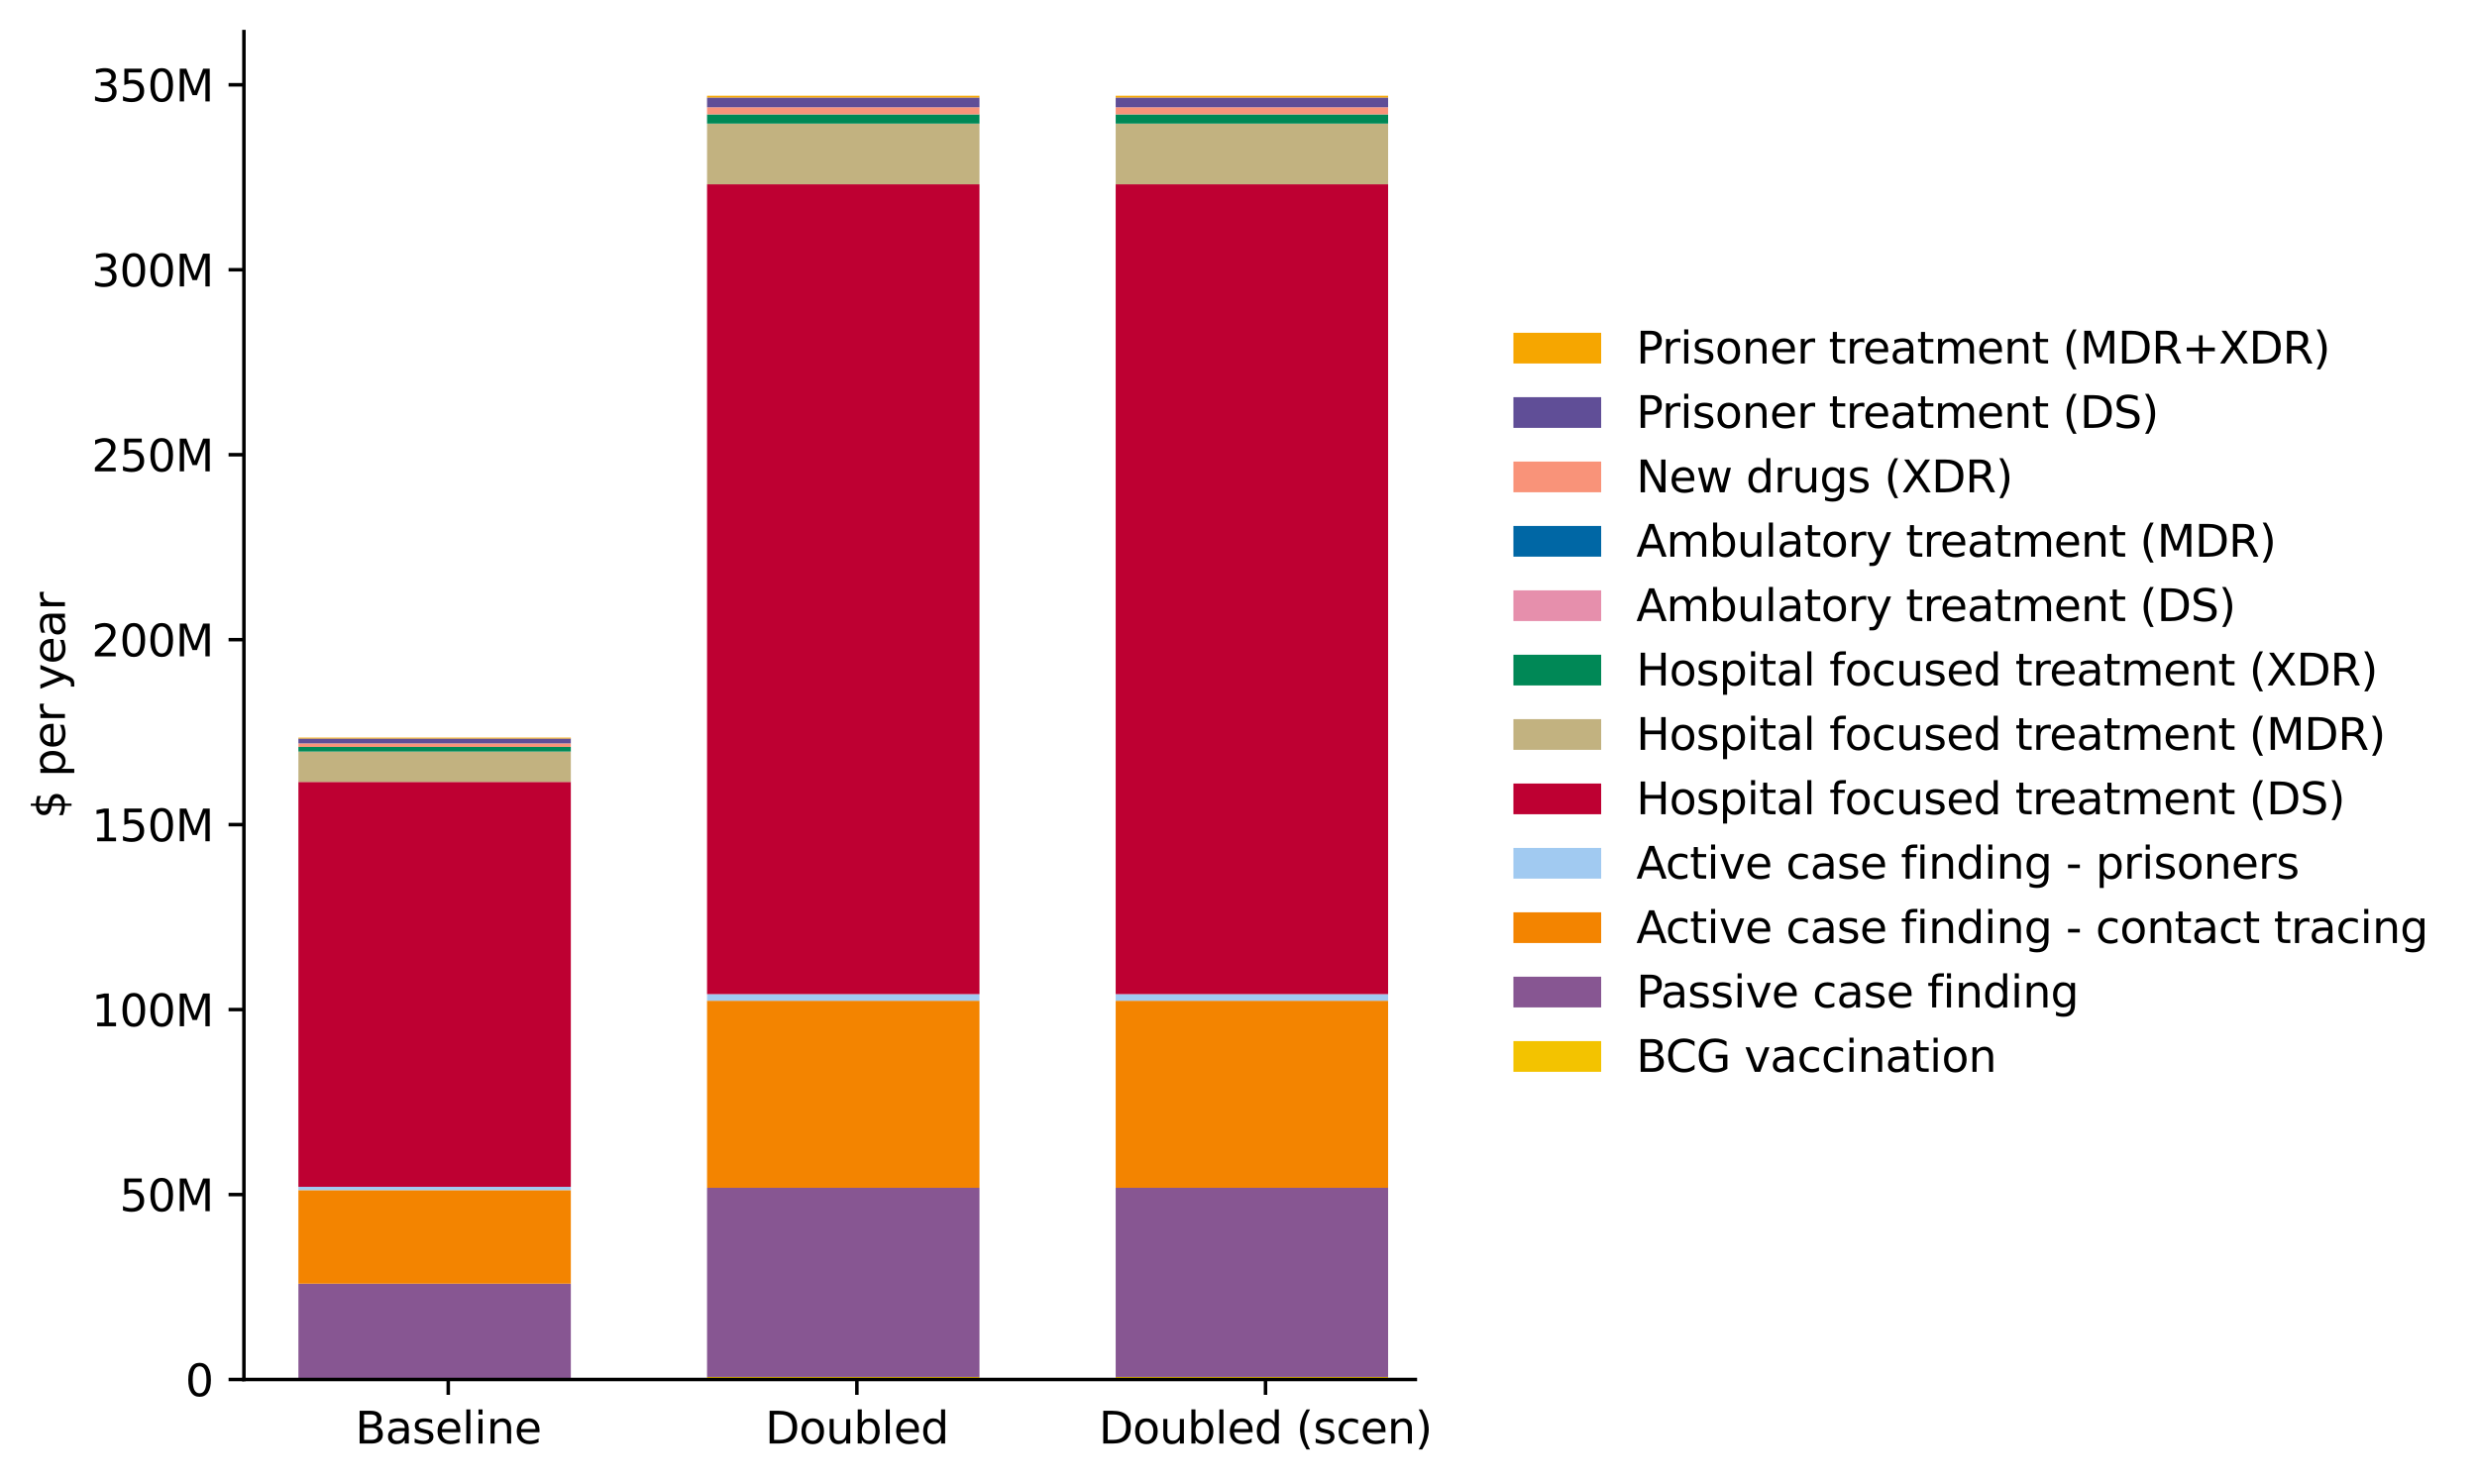 <?xml version="1.0" encoding="utf-8" standalone="no"?>
<!DOCTYPE svg PUBLIC "-//W3C//DTD SVG 1.1//EN"
  "http://www.w3.org/Graphics/SVG/1.1/DTD/svg11.dtd">
<svg xmlns:xlink="http://www.w3.org/1999/xlink" width="564.538pt" height="338.328pt" viewBox="0 0 564.538 338.328" xmlns="http://www.w3.org/2000/svg" version="1.1">
 <defs>
  <style type="text/css">*{stroke-linejoin: round; stroke-linecap: butt}</style>
 </defs>
 <g id="figure_1">
  <g id="patch_1">
   <path d="M -0 338.328 
L 564.538 338.328 
L 564.538 0 
L -0 0 
L -0 338.328 
z
" style="fill: none; opacity: 0"/>
  </g>
  <g id="axes_1">
   <g id="patch_2">
    <path d="M 55.594 314.45 
L 322.575 314.45 
L 322.575 7.2 
L 55.594 7.2 
L 55.594 314.45 
z
" style="fill: none; opacity: 0"/>
   </g>
   <g id="PatchCollection_1">
    <path d="M 68.011 314.45 
L 130.1 314.45 
L 130.1 314.159 
L 68.011 314.159 
z
" clip-path="url(#p3a798acad0)" style="fill: #f3c300"/>
    <path d="M 161.144 314.45 
L 223.233 314.45 
L 223.233 313.868 
L 161.144 313.868 
z
" clip-path="url(#p3a798acad0)" style="fill: #f3c300"/>
    <path d="M 254.277 314.45 
L 316.366 314.45 
L 316.366 313.868 
L 254.277 313.868 
z
" clip-path="url(#p3a798acad0)" style="fill: #f3c300"/>
   </g>
   <g id="PatchCollection_2">
    <path d="M 68.011 314.159 
L 130.1 314.159 
L 130.1 292.6 
L 68.011 292.6 
z
" clip-path="url(#p3a798acad0)" style="fill: #875692"/>
    <path d="M 161.144 313.868 
L 223.233 313.868 
L 223.233 270.75 
L 161.144 270.75 
z
" clip-path="url(#p3a798acad0)" style="fill: #875692"/>
    <path d="M 254.277 313.868 
L 316.366 313.868 
L 316.366 270.75 
L 254.277 270.75 
z
" clip-path="url(#p3a798acad0)" style="fill: #875692"/>
   </g>
   <g id="PatchCollection_3">
    <path d="M 68.011 292.6 
L 130.1 292.6 
L 130.1 271.282 
L 68.011 271.282 
z
" clip-path="url(#p3a798acad0)" style="fill: #f38400"/>
    <path d="M 161.144 270.75 
L 223.233 270.75 
L 223.233 228.114 
L 161.144 228.114 
z
" clip-path="url(#p3a798acad0)" style="fill: #f38400"/>
    <path d="M 254.277 270.75 
L 316.366 270.75 
L 316.366 228.114 
L 254.277 228.114 
z
" clip-path="url(#p3a798acad0)" style="fill: #f38400"/>
   </g>
   <g id="PatchCollection_4">
    <path d="M 68.011 271.282 
L 130.1 271.282 
L 130.1 270.529 
L 68.011 270.529 
z
" clip-path="url(#p3a798acad0)" style="fill: #a1caf1"/>
    <path d="M 161.144 228.114 
L 223.233 228.114 
L 223.233 226.608 
L 161.144 226.608 
z
" clip-path="url(#p3a798acad0)" style="fill: #a1caf1"/>
    <path d="M 254.277 228.114 
L 316.366 228.114 
L 316.366 226.608 
L 254.277 226.608 
z
" clip-path="url(#p3a798acad0)" style="fill: #a1caf1"/>
   </g>
   <g id="PatchCollection_5">
    <path d="M 68.011 270.529 
L 130.1 270.529 
L 130.1 178.231 
L 68.011 178.231 
z
" clip-path="url(#p3a798acad0)" style="fill: #be0032"/>
    <path d="M 161.144 226.608 
L 223.233 226.608 
L 223.233 42.012 
L 161.144 42.012 
z
" clip-path="url(#p3a798acad0)" style="fill: #be0032"/>
    <path d="M 254.277 226.608 
L 316.366 226.608 
L 316.366 42.012 
L 254.277 42.012 
z
" clip-path="url(#p3a798acad0)" style="fill: #be0032"/>
   </g>
   <g id="PatchCollection_6">
    <path d="M 68.011 178.231 
L 130.1 178.231 
L 130.1 171.312 
L 68.011 171.312 
z
" clip-path="url(#p3a798acad0)" style="fill: #c2b280"/>
    <path d="M 161.144 42.012 
L 223.233 42.012 
L 223.233 28.175 
L 161.144 28.175 
z
" clip-path="url(#p3a798acad0)" style="fill: #c2b280"/>
    <path d="M 254.277 42.012 
L 316.366 42.012 
L 316.366 28.175 
L 254.277 28.175 
z
" clip-path="url(#p3a798acad0)" style="fill: #c2b280"/>
   </g>
   <g id="PatchCollection_7">
    <path d="M 68.011 171.312 
L 130.1 171.312 
L 130.1 170.262 
L 68.011 170.262 
z
" clip-path="url(#p3a798acad0)" style="fill: #008856"/>
    <path d="M 161.144 28.175 
L 223.233 28.175 
L 223.233 26.073 
L 161.144 26.073 
z
" clip-path="url(#p3a798acad0)" style="fill: #008856"/>
    <path d="M 254.277 28.175 
L 316.366 28.175 
L 316.366 26.073 
L 254.277 26.073 
z
" clip-path="url(#p3a798acad0)" style="fill: #008856"/>
   </g>
   <g id="PatchCollection_8">
    <path d="M 68.011 170.262 
L 130.1 170.262 
L 130.1 170.262 
L 68.011 170.262 
z
" clip-path="url(#p3a798acad0)" style="fill: #e68fac"/>
    <path d="M 161.144 26.073 
L 223.233 26.073 
L 223.233 26.073 
L 161.144 26.073 
z
" clip-path="url(#p3a798acad0)" style="fill: #e68fac"/>
    <path d="M 254.277 26.073 
L 316.366 26.073 
L 316.366 26.073 
L 254.277 26.073 
z
" clip-path="url(#p3a798acad0)" style="fill: #e68fac"/>
   </g>
   <g id="PatchCollection_9">
    <path d="M 68.011 170.262 
L 130.1 170.262 
L 130.1 170.262 
L 68.011 170.262 
z
" clip-path="url(#p3a798acad0)" style="fill: #0067a5"/>
    <path d="M 161.144 26.073 
L 223.233 26.073 
L 223.233 26.073 
L 161.144 26.073 
z
" clip-path="url(#p3a798acad0)" style="fill: #0067a5"/>
    <path d="M 254.277 26.073 
L 316.366 26.073 
L 316.366 26.073 
L 254.277 26.073 
z
" clip-path="url(#p3a798acad0)" style="fill: #0067a5"/>
   </g>
   <g id="PatchCollection_10">
    <path d="M 68.011 170.262 
L 130.1 170.262 
L 130.1 169.451 
L 68.011 169.451 
z
" clip-path="url(#p3a798acad0)" style="fill: #f99379"/>
    <path d="M 161.144 26.073 
L 223.233 26.073 
L 223.233 24.452 
L 161.144 24.452 
z
" clip-path="url(#p3a798acad0)" style="fill: #f99379"/>
    <path d="M 254.277 26.073 
L 316.366 26.073 
L 316.366 24.452 
L 254.277 24.452 
z
" clip-path="url(#p3a798acad0)" style="fill: #f99379"/>
   </g>
   <g id="PatchCollection_11">
    <path d="M 68.011 169.451 
L 130.1 169.451 
L 130.1 168.343 
L 68.011 168.343 
z
" clip-path="url(#p3a798acad0)" style="fill: #604e97"/>
    <path d="M 161.144 24.452 
L 223.233 24.452 
L 223.233 22.236 
L 161.144 22.236 
z
" clip-path="url(#p3a798acad0)" style="fill: #604e97"/>
    <path d="M 254.277 24.452 
L 316.366 24.452 
L 316.366 22.236 
L 254.277 22.236 
z
" clip-path="url(#p3a798acad0)" style="fill: #604e97"/>
   </g>
   <g id="PatchCollection_12">
    <path d="M 68.011 168.343 
L 130.1 168.343 
L 130.1 168.14 
L 68.011 168.14 
z
" clip-path="url(#p3a798acad0)" style="fill: #f6a600"/>
    <path d="M 161.144 22.236 
L 223.233 22.236 
L 223.233 21.831 
L 161.144 21.831 
z
" clip-path="url(#p3a798acad0)" style="fill: #f6a600"/>
    <path d="M 254.277 22.236 
L 316.366 22.236 
L 316.366 21.831 
L 254.277 21.831 
z
" clip-path="url(#p3a798acad0)" style="fill: #f6a600"/>
   </g>
   <g id="matplotlib.axis_1">
    <g id="xtick_1">
     <g id="line2d_1">
      <defs>
       <path id="md75ecca7b4" d="M 0 0 
L 0 3.5 
" style="stroke: #000000; stroke-width: 0.8"/>
      </defs>
      <g>
       <use xlink:href="#md75ecca7b4" x="102.16" y="314.45" style="stroke: #000000; stroke-width: 0.8"/>
      </g>
     </g>
     <g id="text_1">
      <!-- Baseline -->
      <g transform="translate(80.961 329.048) scale(0.1 -0.1)">
       <defs>
        <path id="DejaVuSans-42" d="M 1259 2228 
L 1259 519 
L 2272 519 
Q 2781 519 3026 730 
Q 3272 941 3272 1375 
Q 3272 1813 3026 2020 
Q 2781 2228 2272 2228 
L 1259 2228 
z
M 1259 4147 
L 1259 2741 
L 2194 2741 
Q 2656 2741 2882 2914 
Q 3109 3088 3109 3444 
Q 3109 3797 2882 3972 
Q 2656 4147 2194 4147 
L 1259 4147 
z
M 628 4666 
L 2241 4666 
Q 2963 4666 3353 4366 
Q 3744 4066 3744 3513 
Q 3744 3084 3544 2831 
Q 3344 2578 2956 2516 
Q 3422 2416 3680 2098 
Q 3938 1781 3938 1306 
Q 3938 681 3513 340 
Q 3088 0 2303 0 
L 628 0 
L 628 4666 
z
" transform="scale(0.016)"/>
        <path id="DejaVuSans-61" d="M 2194 1759 
Q 1497 1759 1228 1600 
Q 959 1441 959 1056 
Q 959 750 1161 570 
Q 1363 391 1709 391 
Q 2188 391 2477 730 
Q 2766 1069 2766 1631 
L 2766 1759 
L 2194 1759 
z
M 3341 1997 
L 3341 0 
L 2766 0 
L 2766 531 
Q 2569 213 2275 61 
Q 1981 -91 1556 -91 
Q 1019 -91 701 211 
Q 384 513 384 1019 
Q 384 1609 779 1909 
Q 1175 2209 1959 2209 
L 2766 2209 
L 2766 2266 
Q 2766 2663 2505 2880 
Q 2244 3097 1772 3097 
Q 1472 3097 1187 3025 
Q 903 2953 641 2809 
L 641 3341 
Q 956 3463 1253 3523 
Q 1550 3584 1831 3584 
Q 2591 3584 2966 3190 
Q 3341 2797 3341 1997 
z
" transform="scale(0.016)"/>
        <path id="DejaVuSans-73" d="M 2834 3397 
L 2834 2853 
Q 2591 2978 2328 3040 
Q 2066 3103 1784 3103 
Q 1356 3103 1142 2972 
Q 928 2841 928 2578 
Q 928 2378 1081 2264 
Q 1234 2150 1697 2047 
L 1894 2003 
Q 2506 1872 2764 1633 
Q 3022 1394 3022 966 
Q 3022 478 2636 193 
Q 2250 -91 1575 -91 
Q 1294 -91 989 -36 
Q 684 19 347 128 
L 347 722 
Q 666 556 975 473 
Q 1284 391 1588 391 
Q 1994 391 2212 530 
Q 2431 669 2431 922 
Q 2431 1156 2273 1281 
Q 2116 1406 1581 1522 
L 1381 1569 
Q 847 1681 609 1914 
Q 372 2147 372 2553 
Q 372 3047 722 3315 
Q 1072 3584 1716 3584 
Q 2034 3584 2315 3537 
Q 2597 3491 2834 3397 
z
" transform="scale(0.016)"/>
        <path id="DejaVuSans-65" d="M 3597 1894 
L 3597 1613 
L 953 1613 
Q 991 1019 1311 708 
Q 1631 397 2203 397 
Q 2534 397 2845 478 
Q 3156 559 3463 722 
L 3463 178 
Q 3153 47 2828 -22 
Q 2503 -91 2169 -91 
Q 1331 -91 842 396 
Q 353 884 353 1716 
Q 353 2575 817 3079 
Q 1281 3584 2069 3584 
Q 2775 3584 3186 3129 
Q 3597 2675 3597 1894 
z
M 3022 2063 
Q 3016 2534 2758 2815 
Q 2500 3097 2075 3097 
Q 1594 3097 1305 2825 
Q 1016 2553 972 2059 
L 3022 2063 
z
" transform="scale(0.016)"/>
        <path id="DejaVuSans-6c" d="M 603 4863 
L 1178 4863 
L 1178 0 
L 603 0 
L 603 4863 
z
" transform="scale(0.016)"/>
        <path id="DejaVuSans-69" d="M 603 3500 
L 1178 3500 
L 1178 0 
L 603 0 
L 603 3500 
z
M 603 4863 
L 1178 4863 
L 1178 4134 
L 603 4134 
L 603 4863 
z
" transform="scale(0.016)"/>
        <path id="DejaVuSans-6e" d="M 3513 2113 
L 3513 0 
L 2938 0 
L 2938 2094 
Q 2938 2591 2744 2837 
Q 2550 3084 2163 3084 
Q 1697 3084 1428 2787 
Q 1159 2491 1159 1978 
L 1159 0 
L 581 0 
L 581 3500 
L 1159 3500 
L 1159 2956 
Q 1366 3272 1645 3428 
Q 1925 3584 2291 3584 
Q 2894 3584 3203 3211 
Q 3513 2838 3513 2113 
z
" transform="scale(0.016)"/>
       </defs>
       <use xlink:href="#DejaVuSans-42"/>
       <use xlink:href="#DejaVuSans-61" transform="translate(68.604 0)"/>
       <use xlink:href="#DejaVuSans-73" transform="translate(129.883 0)"/>
       <use xlink:href="#DejaVuSans-65" transform="translate(181.982 0)"/>
       <use xlink:href="#DejaVuSans-6c" transform="translate(243.506 0)"/>
       <use xlink:href="#DejaVuSans-69" transform="translate(271.289 0)"/>
       <use xlink:href="#DejaVuSans-6e" transform="translate(299.072 0)"/>
       <use xlink:href="#DejaVuSans-65" transform="translate(362.451 0)"/>
      </g>
     </g>
    </g>
    <g id="xtick_2">
     <g id="line2d_2">
      <g>
       <use xlink:href="#md75ecca7b4" x="195.293" y="314.45" style="stroke: #000000; stroke-width: 0.8"/>
      </g>
     </g>
     <g id="text_2">
      <!-- Doubled -->
      <g transform="translate(174.401 329.048) scale(0.1 -0.1)">
       <defs>
        <path id="DejaVuSans-44" d="M 1259 4147 
L 1259 519 
L 2022 519 
Q 2988 519 3436 956 
Q 3884 1394 3884 2338 
Q 3884 3275 3436 3711 
Q 2988 4147 2022 4147 
L 1259 4147 
z
M 628 4666 
L 1925 4666 
Q 3281 4666 3915 4102 
Q 4550 3538 4550 2338 
Q 4550 1131 3912 565 
Q 3275 0 1925 0 
L 628 0 
L 628 4666 
z
" transform="scale(0.016)"/>
        <path id="DejaVuSans-6f" d="M 1959 3097 
Q 1497 3097 1228 2736 
Q 959 2375 959 1747 
Q 959 1119 1226 758 
Q 1494 397 1959 397 
Q 2419 397 2687 759 
Q 2956 1122 2956 1747 
Q 2956 2369 2687 2733 
Q 2419 3097 1959 3097 
z
M 1959 3584 
Q 2709 3584 3137 3096 
Q 3566 2609 3566 1747 
Q 3566 888 3137 398 
Q 2709 -91 1959 -91 
Q 1206 -91 779 398 
Q 353 888 353 1747 
Q 353 2609 779 3096 
Q 1206 3584 1959 3584 
z
" transform="scale(0.016)"/>
        <path id="DejaVuSans-75" d="M 544 1381 
L 544 3500 
L 1119 3500 
L 1119 1403 
Q 1119 906 1312 657 
Q 1506 409 1894 409 
Q 2359 409 2629 706 
Q 2900 1003 2900 1516 
L 2900 3500 
L 3475 3500 
L 3475 0 
L 2900 0 
L 2900 538 
Q 2691 219 2414 64 
Q 2138 -91 1772 -91 
Q 1169 -91 856 284 
Q 544 659 544 1381 
z
M 1991 3584 
L 1991 3584 
z
" transform="scale(0.016)"/>
        <path id="DejaVuSans-62" d="M 3116 1747 
Q 3116 2381 2855 2742 
Q 2594 3103 2138 3103 
Q 1681 3103 1420 2742 
Q 1159 2381 1159 1747 
Q 1159 1113 1420 752 
Q 1681 391 2138 391 
Q 2594 391 2855 752 
Q 3116 1113 3116 1747 
z
M 1159 2969 
Q 1341 3281 1617 3432 
Q 1894 3584 2278 3584 
Q 2916 3584 3314 3078 
Q 3713 2572 3713 1747 
Q 3713 922 3314 415 
Q 2916 -91 2278 -91 
Q 1894 -91 1617 61 
Q 1341 213 1159 525 
L 1159 0 
L 581 0 
L 581 4863 
L 1159 4863 
L 1159 2969 
z
" transform="scale(0.016)"/>
        <path id="DejaVuSans-64" d="M 2906 2969 
L 2906 4863 
L 3481 4863 
L 3481 0 
L 2906 0 
L 2906 525 
Q 2725 213 2448 61 
Q 2172 -91 1784 -91 
Q 1150 -91 751 415 
Q 353 922 353 1747 
Q 353 2572 751 3078 
Q 1150 3584 1784 3584 
Q 2172 3584 2448 3432 
Q 2725 3281 2906 2969 
z
M 947 1747 
Q 947 1113 1208 752 
Q 1469 391 1925 391 
Q 2381 391 2643 752 
Q 2906 1113 2906 1747 
Q 2906 2381 2643 2742 
Q 2381 3103 1925 3103 
Q 1469 3103 1208 2742 
Q 947 2381 947 1747 
z
" transform="scale(0.016)"/>
       </defs>
       <use xlink:href="#DejaVuSans-44"/>
       <use xlink:href="#DejaVuSans-6f" transform="translate(77.002 0)"/>
       <use xlink:href="#DejaVuSans-75" transform="translate(138.184 0)"/>
       <use xlink:href="#DejaVuSans-62" transform="translate(201.562 0)"/>
       <use xlink:href="#DejaVuSans-6c" transform="translate(265.039 0)"/>
       <use xlink:href="#DejaVuSans-65" transform="translate(292.822 0)"/>
       <use xlink:href="#DejaVuSans-64" transform="translate(354.346 0)"/>
      </g>
     </g>
    </g>
    <g id="xtick_3">
     <g id="line2d_3">
      <g>
       <use xlink:href="#md75ecca7b4" x="288.426" y="314.45" style="stroke: #000000; stroke-width: 0.8"/>
      </g>
     </g>
     <g id="text_3">
      <!-- Doubled (scen) -->
      <g transform="translate(250.444 329.048) scale(0.1 -0.1)">
       <defs>
        <path id="DejaVuSans-20" transform="scale(0.016)"/>
        <path id="DejaVuSans-28" d="M 1984 4856 
Q 1566 4138 1362 3434 
Q 1159 2731 1159 2009 
Q 1159 1288 1364 580 
Q 1569 -128 1984 -844 
L 1484 -844 
Q 1016 -109 783 600 
Q 550 1309 550 2009 
Q 550 2706 781 3412 
Q 1013 4119 1484 4856 
L 1984 4856 
z
" transform="scale(0.016)"/>
        <path id="DejaVuSans-63" d="M 3122 3366 
L 3122 2828 
Q 2878 2963 2633 3030 
Q 2388 3097 2138 3097 
Q 1578 3097 1268 2742 
Q 959 2388 959 1747 
Q 959 1106 1268 751 
Q 1578 397 2138 397 
Q 2388 397 2633 464 
Q 2878 531 3122 666 
L 3122 134 
Q 2881 22 2623 -34 
Q 2366 -91 2075 -91 
Q 1284 -91 818 406 
Q 353 903 353 1747 
Q 353 2603 823 3093 
Q 1294 3584 2113 3584 
Q 2378 3584 2631 3529 
Q 2884 3475 3122 3366 
z
" transform="scale(0.016)"/>
        <path id="DejaVuSans-29" d="M 513 4856 
L 1013 4856 
Q 1481 4119 1714 3412 
Q 1947 2706 1947 2009 
Q 1947 1309 1714 600 
Q 1481 -109 1013 -844 
L 513 -844 
Q 928 -128 1133 580 
Q 1338 1288 1338 2009 
Q 1338 2731 1133 3434 
Q 928 4138 513 4856 
z
" transform="scale(0.016)"/>
       </defs>
       <use xlink:href="#DejaVuSans-44"/>
       <use xlink:href="#DejaVuSans-6f" transform="translate(77.002 0)"/>
       <use xlink:href="#DejaVuSans-75" transform="translate(138.184 0)"/>
       <use xlink:href="#DejaVuSans-62" transform="translate(201.562 0)"/>
       <use xlink:href="#DejaVuSans-6c" transform="translate(265.039 0)"/>
       <use xlink:href="#DejaVuSans-65" transform="translate(292.822 0)"/>
       <use xlink:href="#DejaVuSans-64" transform="translate(354.346 0)"/>
       <use xlink:href="#DejaVuSans-20" transform="translate(417.822 0)"/>
       <use xlink:href="#DejaVuSans-28" transform="translate(449.609 0)"/>
       <use xlink:href="#DejaVuSans-73" transform="translate(488.623 0)"/>
       <use xlink:href="#DejaVuSans-63" transform="translate(540.723 0)"/>
       <use xlink:href="#DejaVuSans-65" transform="translate(595.703 0)"/>
       <use xlink:href="#DejaVuSans-6e" transform="translate(657.227 0)"/>
       <use xlink:href="#DejaVuSans-29" transform="translate(720.605 0)"/>
      </g>
     </g>
    </g>
   </g>
   <g id="matplotlib.axis_2">
    <g id="ytick_1">
     <g id="line2d_4">
      <defs>
       <path id="mbcfaea9025" d="M 0 0 
L -3.5 0 
" style="stroke: #000000; stroke-width: 0.8"/>
      </defs>
      <g>
       <use xlink:href="#mbcfaea9025" x="55.594" y="314.45" style="stroke: #000000; stroke-width: 0.8"/>
      </g>
     </g>
     <g id="text_4">
      <!-- 0 -->
      <g transform="translate(42.231 318.249) scale(0.1 -0.1)">
       <defs>
        <path id="DejaVuSans-30" d="M 2034 4250 
Q 1547 4250 1301 3770 
Q 1056 3291 1056 2328 
Q 1056 1369 1301 889 
Q 1547 409 2034 409 
Q 2525 409 2770 889 
Q 3016 1369 3016 2328 
Q 3016 3291 2770 3770 
Q 2525 4250 2034 4250 
z
M 2034 4750 
Q 2819 4750 3233 4129 
Q 3647 3509 3647 2328 
Q 3647 1150 3233 529 
Q 2819 -91 2034 -91 
Q 1250 -91 836 529 
Q 422 1150 422 2328 
Q 422 3509 836 4129 
Q 1250 4750 2034 4750 
z
" transform="scale(0.016)"/>
       </defs>
       <use xlink:href="#DejaVuSans-30"/>
      </g>
     </g>
    </g>
    <g id="ytick_2">
     <g id="line2d_5">
      <g>
       <use xlink:href="#mbcfaea9025" x="55.594" y="272.29" style="stroke: #000000; stroke-width: 0.8"/>
      </g>
     </g>
     <g id="text_5">
      <!-- 50M -->
      <g transform="translate(27.241 276.089) scale(0.1 -0.1)">
       <defs>
        <path id="DejaVuSans-35" d="M 691 4666 
L 3169 4666 
L 3169 4134 
L 1269 4134 
L 1269 2991 
Q 1406 3038 1543 3061 
Q 1681 3084 1819 3084 
Q 2600 3084 3056 2656 
Q 3513 2228 3513 1497 
Q 3513 744 3044 326 
Q 2575 -91 1722 -91 
Q 1428 -91 1123 -41 
Q 819 9 494 109 
L 494 744 
Q 775 591 1075 516 
Q 1375 441 1709 441 
Q 2250 441 2565 725 
Q 2881 1009 2881 1497 
Q 2881 1984 2565 2268 
Q 2250 2553 1709 2553 
Q 1456 2553 1204 2497 
Q 953 2441 691 2322 
L 691 4666 
z
" transform="scale(0.016)"/>
        <path id="DejaVuSans-4d" d="M 628 4666 
L 1569 4666 
L 2759 1491 
L 3956 4666 
L 4897 4666 
L 4897 0 
L 4281 0 
L 4281 4097 
L 3078 897 
L 2444 897 
L 1241 4097 
L 1241 0 
L 628 0 
L 628 4666 
z
" transform="scale(0.016)"/>
       </defs>
       <use xlink:href="#DejaVuSans-35"/>
       <use xlink:href="#DejaVuSans-30" transform="translate(63.623 0)"/>
       <use xlink:href="#DejaVuSans-4d" transform="translate(127.246 0)"/>
      </g>
     </g>
    </g>
    <g id="ytick_3">
     <g id="line2d_6">
      <g>
       <use xlink:href="#mbcfaea9025" x="55.594" y="230.13" style="stroke: #000000; stroke-width: 0.8"/>
      </g>
     </g>
     <g id="text_6">
      <!-- 100M -->
      <g transform="translate(20.878 233.929) scale(0.1 -0.1)">
       <defs>
        <path id="DejaVuSans-31" d="M 794 531 
L 1825 531 
L 1825 4091 
L 703 3866 
L 703 4441 
L 1819 4666 
L 2450 4666 
L 2450 531 
L 3481 531 
L 3481 0 
L 794 0 
L 794 531 
z
" transform="scale(0.016)"/>
       </defs>
       <use xlink:href="#DejaVuSans-31"/>
       <use xlink:href="#DejaVuSans-30" transform="translate(63.623 0)"/>
       <use xlink:href="#DejaVuSans-30" transform="translate(127.246 0)"/>
       <use xlink:href="#DejaVuSans-4d" transform="translate(190.869 0)"/>
      </g>
     </g>
    </g>
    <g id="ytick_4">
     <g id="line2d_7">
      <g>
       <use xlink:href="#mbcfaea9025" x="55.594" y="187.969" style="stroke: #000000; stroke-width: 0.8"/>
      </g>
     </g>
     <g id="text_7">
      <!-- 150M -->
      <g transform="translate(20.878 191.769) scale(0.1 -0.1)">
       <use xlink:href="#DejaVuSans-31"/>
       <use xlink:href="#DejaVuSans-35" transform="translate(63.623 0)"/>
       <use xlink:href="#DejaVuSans-30" transform="translate(127.246 0)"/>
       <use xlink:href="#DejaVuSans-4d" transform="translate(190.869 0)"/>
      </g>
     </g>
    </g>
    <g id="ytick_5">
     <g id="line2d_8">
      <g>
       <use xlink:href="#mbcfaea9025" x="55.594" y="145.809" style="stroke: #000000; stroke-width: 0.8"/>
      </g>
     </g>
     <g id="text_8">
      <!-- 200M -->
      <g transform="translate(20.878 149.609) scale(0.1 -0.1)">
       <defs>
        <path id="DejaVuSans-32" d="M 1228 531 
L 3431 531 
L 3431 0 
L 469 0 
L 469 531 
Q 828 903 1448 1529 
Q 2069 2156 2228 2338 
Q 2531 2678 2651 2914 
Q 2772 3150 2772 3378 
Q 2772 3750 2511 3984 
Q 2250 4219 1831 4219 
Q 1534 4219 1204 4116 
Q 875 4013 500 3803 
L 500 4441 
Q 881 4594 1212 4672 
Q 1544 4750 1819 4750 
Q 2544 4750 2975 4387 
Q 3406 4025 3406 3419 
Q 3406 3131 3298 2873 
Q 3191 2616 2906 2266 
Q 2828 2175 2409 1742 
Q 1991 1309 1228 531 
z
" transform="scale(0.016)"/>
       </defs>
       <use xlink:href="#DejaVuSans-32"/>
       <use xlink:href="#DejaVuSans-30" transform="translate(63.623 0)"/>
       <use xlink:href="#DejaVuSans-30" transform="translate(127.246 0)"/>
       <use xlink:href="#DejaVuSans-4d" transform="translate(190.869 0)"/>
      </g>
     </g>
    </g>
    <g id="ytick_6">
     <g id="line2d_9">
      <g>
       <use xlink:href="#mbcfaea9025" x="55.594" y="103.649" style="stroke: #000000; stroke-width: 0.8"/>
      </g>
     </g>
     <g id="text_9">
      <!-- 250M -->
      <g transform="translate(20.878 107.448) scale(0.1 -0.1)">
       <use xlink:href="#DejaVuSans-32"/>
       <use xlink:href="#DejaVuSans-35" transform="translate(63.623 0)"/>
       <use xlink:href="#DejaVuSans-30" transform="translate(127.246 0)"/>
       <use xlink:href="#DejaVuSans-4d" transform="translate(190.869 0)"/>
      </g>
     </g>
    </g>
    <g id="ytick_7">
     <g id="line2d_10">
      <g>
       <use xlink:href="#mbcfaea9025" x="55.594" y="61.489" style="stroke: #000000; stroke-width: 0.8"/>
      </g>
     </g>
     <g id="text_10">
      <!-- 300M -->
      <g transform="translate(20.878 65.288) scale(0.1 -0.1)">
       <defs>
        <path id="DejaVuSans-33" d="M 2597 2516 
Q 3050 2419 3304 2112 
Q 3559 1806 3559 1356 
Q 3559 666 3084 287 
Q 2609 -91 1734 -91 
Q 1441 -91 1130 -33 
Q 819 25 488 141 
L 488 750 
Q 750 597 1062 519 
Q 1375 441 1716 441 
Q 2309 441 2620 675 
Q 2931 909 2931 1356 
Q 2931 1769 2642 2001 
Q 2353 2234 1838 2234 
L 1294 2234 
L 1294 2753 
L 1863 2753 
Q 2328 2753 2575 2939 
Q 2822 3125 2822 3475 
Q 2822 3834 2567 4026 
Q 2313 4219 1838 4219 
Q 1578 4219 1281 4162 
Q 984 4106 628 3988 
L 628 4550 
Q 988 4650 1302 4700 
Q 1616 4750 1894 4750 
Q 2613 4750 3031 4423 
Q 3450 4097 3450 3541 
Q 3450 3153 3228 2886 
Q 3006 2619 2597 2516 
z
" transform="scale(0.016)"/>
       </defs>
       <use xlink:href="#DejaVuSans-33"/>
       <use xlink:href="#DejaVuSans-30" transform="translate(63.623 0)"/>
       <use xlink:href="#DejaVuSans-30" transform="translate(127.246 0)"/>
       <use xlink:href="#DejaVuSans-4d" transform="translate(190.869 0)"/>
      </g>
     </g>
    </g>
    <g id="ytick_8">
     <g id="line2d_11">
      <g>
       <use xlink:href="#mbcfaea9025" x="55.594" y="19.329" style="stroke: #000000; stroke-width: 0.8"/>
      </g>
     </g>
     <g id="text_11">
      <!-- 350M -->
      <g transform="translate(20.878 23.128) scale(0.1 -0.1)">
       <use xlink:href="#DejaVuSans-33"/>
       <use xlink:href="#DejaVuSans-35" transform="translate(63.623 0)"/>
       <use xlink:href="#DejaVuSans-30" transform="translate(127.246 0)"/>
       <use xlink:href="#DejaVuSans-4d" transform="translate(190.869 0)"/>
      </g>
     </g>
    </g>
    <g id="text_12">
     <!-- $ per year -->
     <g transform="translate(14.798 186.646) rotate(-90) scale(0.1 -0.1)">
      <defs>
       <path id="DejaVuSans-24" d="M 2163 -941 
L 1850 -941 
L 1847 0 
Q 1519 6 1191 76 
Q 863 147 531 288 
L 531 850 
Q 850 650 1176 548 
Q 1503 447 1850 444 
L 1850 1869 
Q 1159 1981 845 2250 
Q 531 2519 531 2988 
Q 531 3497 872 3790 
Q 1213 4084 1850 4128 
L 1850 4863 
L 2163 4863 
L 2163 4138 
Q 2453 4125 2725 4076 
Q 2997 4028 3256 3944 
L 3256 3397 
Q 2997 3528 2723 3600 
Q 2450 3672 2163 3684 
L 2163 2350 
Q 2872 2241 3206 1959 
Q 3541 1678 3541 1191 
Q 3541 663 3186 358 
Q 2831 53 2163 6 
L 2163 -941 
z
M 1850 2406 
L 1850 3688 
Q 1488 3647 1297 3481 
Q 1106 3316 1106 3041 
Q 1106 2772 1282 2622 
Q 1459 2472 1850 2406 
z
M 2163 1806 
L 2163 453 
Q 2559 506 2761 678 
Q 2963 850 2963 1131 
Q 2963 1406 2770 1568 
Q 2578 1731 2163 1806 
z
" transform="scale(0.016)"/>
       <path id="DejaVuSans-70" d="M 1159 525 
L 1159 -1331 
L 581 -1331 
L 581 3500 
L 1159 3500 
L 1159 2969 
Q 1341 3281 1617 3432 
Q 1894 3584 2278 3584 
Q 2916 3584 3314 3078 
Q 3713 2572 3713 1747 
Q 3713 922 3314 415 
Q 2916 -91 2278 -91 
Q 1894 -91 1617 61 
Q 1341 213 1159 525 
z
M 3116 1747 
Q 3116 2381 2855 2742 
Q 2594 3103 2138 3103 
Q 1681 3103 1420 2742 
Q 1159 2381 1159 1747 
Q 1159 1113 1420 752 
Q 1681 391 2138 391 
Q 2594 391 2855 752 
Q 3116 1113 3116 1747 
z
" transform="scale(0.016)"/>
       <path id="DejaVuSans-72" d="M 2631 2963 
Q 2534 3019 2420 3045 
Q 2306 3072 2169 3072 
Q 1681 3072 1420 2755 
Q 1159 2438 1159 1844 
L 1159 0 
L 581 0 
L 581 3500 
L 1159 3500 
L 1159 2956 
Q 1341 3275 1631 3429 
Q 1922 3584 2338 3584 
Q 2397 3584 2469 3576 
Q 2541 3569 2628 3553 
L 2631 2963 
z
" transform="scale(0.016)"/>
       <path id="DejaVuSans-79" d="M 2059 -325 
Q 1816 -950 1584 -1140 
Q 1353 -1331 966 -1331 
L 506 -1331 
L 506 -850 
L 844 -850 
Q 1081 -850 1212 -737 
Q 1344 -625 1503 -206 
L 1606 56 
L 191 3500 
L 800 3500 
L 1894 763 
L 2988 3500 
L 3597 3500 
L 2059 -325 
z
" transform="scale(0.016)"/>
      </defs>
      <use xlink:href="#DejaVuSans-24"/>
      <use xlink:href="#DejaVuSans-20" transform="translate(63.623 0)"/>
      <use xlink:href="#DejaVuSans-70" transform="translate(95.41 0)"/>
      <use xlink:href="#DejaVuSans-65" transform="translate(158.887 0)"/>
      <use xlink:href="#DejaVuSans-72" transform="translate(220.41 0)"/>
      <use xlink:href="#DejaVuSans-20" transform="translate(261.523 0)"/>
      <use xlink:href="#DejaVuSans-79" transform="translate(293.311 0)"/>
      <use xlink:href="#DejaVuSans-65" transform="translate(352.49 0)"/>
      <use xlink:href="#DejaVuSans-61" transform="translate(414.014 0)"/>
      <use xlink:href="#DejaVuSans-72" transform="translate(475.293 0)"/>
     </g>
    </g>
   </g>
   <g id="patch_3">
    <path d="M 55.594 314.45 
L 55.594 7.2 
" style="fill: none; stroke: #000000; stroke-width: 0.8; stroke-linejoin: miter; stroke-linecap: square"/>
   </g>
   <g id="patch_4">
    <path d="M 322.575 314.45 
L 322.575 7.2 
" style="fill: none"/>
   </g>
   <g id="patch_5">
    <path d="M 55.594 314.45 
L 322.575 314.45 
" style="fill: none; stroke: #000000; stroke-width: 0.8; stroke-linejoin: miter; stroke-linecap: square"/>
   </g>
   <g id="patch_6">
    <path d="M 55.594 7.2 
L 322.575 7.2 
" style="fill: none"/>
   </g>
   <g id="legend_1">
    <g id="patch_7">
     <path d="M 342.924 250.394 
L 555.338 250.394 
Q 557.338 250.394 557.338 248.394 
L 557.338 73.256 
Q 557.338 71.256 555.338 71.256 
L 342.924 71.256 
Q 340.924 71.256 340.924 73.256 
L 340.924 248.394 
Q 340.924 250.394 342.924 250.394 
L 342.924 250.394 
z
" style="fill: none; opacity: 0"/>
    </g>
    <g id="patch_8">
     <path d="M 344.924 82.855 
L 364.924 82.855 
L 364.924 75.855 
L 344.924 75.855 
z
" style="fill: #f6a600"/>
    </g>
    <g id="text_13">
     <!-- Prisoner treatment (MDR+XDR) -->
     <g transform="translate(372.924 82.855) scale(0.1 -0.1)">
      <defs>
       <path id="DejaVuSans-50" d="M 1259 4147 
L 1259 2394 
L 2053 2394 
Q 2494 2394 2734 2622 
Q 2975 2850 2975 3272 
Q 2975 3691 2734 3919 
Q 2494 4147 2053 4147 
L 1259 4147 
z
M 628 4666 
L 2053 4666 
Q 2838 4666 3239 4311 
Q 3641 3956 3641 3272 
Q 3641 2581 3239 2228 
Q 2838 1875 2053 1875 
L 1259 1875 
L 1259 0 
L 628 0 
L 628 4666 
z
" transform="scale(0.016)"/>
       <path id="DejaVuSans-74" d="M 1172 4494 
L 1172 3500 
L 2356 3500 
L 2356 3053 
L 1172 3053 
L 1172 1153 
Q 1172 725 1289 603 
Q 1406 481 1766 481 
L 2356 481 
L 2356 0 
L 1766 0 
Q 1100 0 847 248 
Q 594 497 594 1153 
L 594 3053 
L 172 3053 
L 172 3500 
L 594 3500 
L 594 4494 
L 1172 4494 
z
" transform="scale(0.016)"/>
       <path id="DejaVuSans-6d" d="M 3328 2828 
Q 3544 3216 3844 3400 
Q 4144 3584 4550 3584 
Q 5097 3584 5394 3201 
Q 5691 2819 5691 2113 
L 5691 0 
L 5113 0 
L 5113 2094 
Q 5113 2597 4934 2840 
Q 4756 3084 4391 3084 
Q 3944 3084 3684 2787 
Q 3425 2491 3425 1978 
L 3425 0 
L 2847 0 
L 2847 2094 
Q 2847 2600 2669 2842 
Q 2491 3084 2119 3084 
Q 1678 3084 1418 2786 
Q 1159 2488 1159 1978 
L 1159 0 
L 581 0 
L 581 3500 
L 1159 3500 
L 1159 2956 
Q 1356 3278 1631 3431 
Q 1906 3584 2284 3584 
Q 2666 3584 2933 3390 
Q 3200 3197 3328 2828 
z
" transform="scale(0.016)"/>
       <path id="DejaVuSans-52" d="M 2841 2188 
Q 3044 2119 3236 1894 
Q 3428 1669 3622 1275 
L 4263 0 
L 3584 0 
L 2988 1197 
Q 2756 1666 2539 1819 
Q 2322 1972 1947 1972 
L 1259 1972 
L 1259 0 
L 628 0 
L 628 4666 
L 2053 4666 
Q 2853 4666 3247 4331 
Q 3641 3997 3641 3322 
Q 3641 2881 3436 2590 
Q 3231 2300 2841 2188 
z
M 1259 4147 
L 1259 2491 
L 2053 2491 
Q 2509 2491 2742 2702 
Q 2975 2913 2975 3322 
Q 2975 3731 2742 3939 
Q 2509 4147 2053 4147 
L 1259 4147 
z
" transform="scale(0.016)"/>
       <path id="DejaVuSans-2b" d="M 2944 4013 
L 2944 2272 
L 4684 2272 
L 4684 1741 
L 2944 1741 
L 2944 0 
L 2419 0 
L 2419 1741 
L 678 1741 
L 678 2272 
L 2419 2272 
L 2419 4013 
L 2944 4013 
z
" transform="scale(0.016)"/>
       <path id="DejaVuSans-58" d="M 403 4666 
L 1081 4666 
L 2241 2931 
L 3406 4666 
L 4084 4666 
L 2584 2425 
L 4184 0 
L 3506 0 
L 2194 1984 
L 872 0 
L 191 0 
L 1856 2491 
L 403 4666 
z
" transform="scale(0.016)"/>
      </defs>
      <use xlink:href="#DejaVuSans-50"/>
      <use xlink:href="#DejaVuSans-72" transform="translate(58.553 0)"/>
      <use xlink:href="#DejaVuSans-69" transform="translate(99.666 0)"/>
      <use xlink:href="#DejaVuSans-73" transform="translate(127.449 0)"/>
      <use xlink:href="#DejaVuSans-6f" transform="translate(179.549 0)"/>
      <use xlink:href="#DejaVuSans-6e" transform="translate(240.73 0)"/>
      <use xlink:href="#DejaVuSans-65" transform="translate(304.109 0)"/>
      <use xlink:href="#DejaVuSans-72" transform="translate(365.633 0)"/>
      <use xlink:href="#DejaVuSans-20" transform="translate(406.746 0)"/>
      <use xlink:href="#DejaVuSans-74" transform="translate(438.533 0)"/>
      <use xlink:href="#DejaVuSans-72" transform="translate(477.742 0)"/>
      <use xlink:href="#DejaVuSans-65" transform="translate(516.605 0)"/>
      <use xlink:href="#DejaVuSans-61" transform="translate(578.129 0)"/>
      <use xlink:href="#DejaVuSans-74" transform="translate(639.408 0)"/>
      <use xlink:href="#DejaVuSans-6d" transform="translate(678.617 0)"/>
      <use xlink:href="#DejaVuSans-65" transform="translate(776.029 0)"/>
      <use xlink:href="#DejaVuSans-6e" transform="translate(837.553 0)"/>
      <use xlink:href="#DejaVuSans-74" transform="translate(900.932 0)"/>
      <use xlink:href="#DejaVuSans-20" transform="translate(940.141 0)"/>
      <use xlink:href="#DejaVuSans-28" transform="translate(971.928 0)"/>
      <use xlink:href="#DejaVuSans-4d" transform="translate(1010.941 0)"/>
      <use xlink:href="#DejaVuSans-44" transform="translate(1097.221 0)"/>
      <use xlink:href="#DejaVuSans-52" transform="translate(1174.223 0)"/>
      <use xlink:href="#DejaVuSans-2b" transform="translate(1243.705 0)"/>
      <use xlink:href="#DejaVuSans-58" transform="translate(1327.494 0)"/>
      <use xlink:href="#DejaVuSans-44" transform="translate(1396 0)"/>
      <use xlink:href="#DejaVuSans-52" transform="translate(1473.002 0)"/>
      <use xlink:href="#DejaVuSans-29" transform="translate(1542.484 0)"/>
     </g>
    </g>
    <g id="patch_9">
     <path d="M 344.924 97.533 
L 364.924 97.533 
L 364.924 90.533 
L 344.924 90.533 
z
" style="fill: #604e97"/>
    </g>
    <g id="text_14">
     <!-- Prisoner treatment (DS) -->
     <g transform="translate(372.924 97.533) scale(0.1 -0.1)">
      <defs>
       <path id="DejaVuSans-53" d="M 3425 4513 
L 3425 3897 
Q 3066 4069 2747 4153 
Q 2428 4238 2131 4238 
Q 1616 4238 1336 4038 
Q 1056 3838 1056 3469 
Q 1056 3159 1242 3001 
Q 1428 2844 1947 2747 
L 2328 2669 
Q 3034 2534 3370 2195 
Q 3706 1856 3706 1288 
Q 3706 609 3251 259 
Q 2797 -91 1919 -91 
Q 1588 -91 1214 -16 
Q 841 59 441 206 
L 441 856 
Q 825 641 1194 531 
Q 1563 422 1919 422 
Q 2459 422 2753 634 
Q 3047 847 3047 1241 
Q 3047 1584 2836 1778 
Q 2625 1972 2144 2069 
L 1759 2144 
Q 1053 2284 737 2584 
Q 422 2884 422 3419 
Q 422 4038 858 4394 
Q 1294 4750 2059 4750 
Q 2388 4750 2728 4690 
Q 3069 4631 3425 4513 
z
" transform="scale(0.016)"/>
      </defs>
      <use xlink:href="#DejaVuSans-50"/>
      <use xlink:href="#DejaVuSans-72" transform="translate(58.553 0)"/>
      <use xlink:href="#DejaVuSans-69" transform="translate(99.666 0)"/>
      <use xlink:href="#DejaVuSans-73" transform="translate(127.449 0)"/>
      <use xlink:href="#DejaVuSans-6f" transform="translate(179.549 0)"/>
      <use xlink:href="#DejaVuSans-6e" transform="translate(240.73 0)"/>
      <use xlink:href="#DejaVuSans-65" transform="translate(304.109 0)"/>
      <use xlink:href="#DejaVuSans-72" transform="translate(365.633 0)"/>
      <use xlink:href="#DejaVuSans-20" transform="translate(406.746 0)"/>
      <use xlink:href="#DejaVuSans-74" transform="translate(438.533 0)"/>
      <use xlink:href="#DejaVuSans-72" transform="translate(477.742 0)"/>
      <use xlink:href="#DejaVuSans-65" transform="translate(516.605 0)"/>
      <use xlink:href="#DejaVuSans-61" transform="translate(578.129 0)"/>
      <use xlink:href="#DejaVuSans-74" transform="translate(639.408 0)"/>
      <use xlink:href="#DejaVuSans-6d" transform="translate(678.617 0)"/>
      <use xlink:href="#DejaVuSans-65" transform="translate(776.029 0)"/>
      <use xlink:href="#DejaVuSans-6e" transform="translate(837.553 0)"/>
      <use xlink:href="#DejaVuSans-74" transform="translate(900.932 0)"/>
      <use xlink:href="#DejaVuSans-20" transform="translate(940.141 0)"/>
      <use xlink:href="#DejaVuSans-28" transform="translate(971.928 0)"/>
      <use xlink:href="#DejaVuSans-44" transform="translate(1010.941 0)"/>
      <use xlink:href="#DejaVuSans-53" transform="translate(1087.943 0)"/>
      <use xlink:href="#DejaVuSans-29" transform="translate(1151.42 0)"/>
     </g>
    </g>
    <g id="patch_10">
     <path d="M 344.924 112.211 
L 364.924 112.211 
L 364.924 105.211 
L 344.924 105.211 
z
" style="fill: #f99379"/>
    </g>
    <g id="text_15">
     <!-- New drugs (XDR) -->
     <g transform="translate(372.924 112.211) scale(0.1 -0.1)">
      <defs>
       <path id="DejaVuSans-4e" d="M 628 4666 
L 1478 4666 
L 3547 763 
L 3547 4666 
L 4159 4666 
L 4159 0 
L 3309 0 
L 1241 3903 
L 1241 0 
L 628 0 
L 628 4666 
z
" transform="scale(0.016)"/>
       <path id="DejaVuSans-77" d="M 269 3500 
L 844 3500 
L 1563 769 
L 2278 3500 
L 2956 3500 
L 3675 769 
L 4391 3500 
L 4966 3500 
L 4050 0 
L 3372 0 
L 2619 2869 
L 1863 0 
L 1184 0 
L 269 3500 
z
" transform="scale(0.016)"/>
       <path id="DejaVuSans-67" d="M 2906 1791 
Q 2906 2416 2648 2759 
Q 2391 3103 1925 3103 
Q 1463 3103 1205 2759 
Q 947 2416 947 1791 
Q 947 1169 1205 825 
Q 1463 481 1925 481 
Q 2391 481 2648 825 
Q 2906 1169 2906 1791 
z
M 3481 434 
Q 3481 -459 3084 -895 
Q 2688 -1331 1869 -1331 
Q 1566 -1331 1297 -1286 
Q 1028 -1241 775 -1147 
L 775 -588 
Q 1028 -725 1275 -790 
Q 1522 -856 1778 -856 
Q 2344 -856 2625 -561 
Q 2906 -266 2906 331 
L 2906 616 
Q 2728 306 2450 153 
Q 2172 0 1784 0 
Q 1141 0 747 490 
Q 353 981 353 1791 
Q 353 2603 747 3093 
Q 1141 3584 1784 3584 
Q 2172 3584 2450 3431 
Q 2728 3278 2906 2969 
L 2906 3500 
L 3481 3500 
L 3481 434 
z
" transform="scale(0.016)"/>
      </defs>
      <use xlink:href="#DejaVuSans-4e"/>
      <use xlink:href="#DejaVuSans-65" transform="translate(74.805 0)"/>
      <use xlink:href="#DejaVuSans-77" transform="translate(136.328 0)"/>
      <use xlink:href="#DejaVuSans-20" transform="translate(218.115 0)"/>
      <use xlink:href="#DejaVuSans-64" transform="translate(249.902 0)"/>
      <use xlink:href="#DejaVuSans-72" transform="translate(313.379 0)"/>
      <use xlink:href="#DejaVuSans-75" transform="translate(354.492 0)"/>
      <use xlink:href="#DejaVuSans-67" transform="translate(417.871 0)"/>
      <use xlink:href="#DejaVuSans-73" transform="translate(481.348 0)"/>
      <use xlink:href="#DejaVuSans-20" transform="translate(533.447 0)"/>
      <use xlink:href="#DejaVuSans-28" transform="translate(565.234 0)"/>
      <use xlink:href="#DejaVuSans-58" transform="translate(604.248 0)"/>
      <use xlink:href="#DejaVuSans-44" transform="translate(672.754 0)"/>
      <use xlink:href="#DejaVuSans-52" transform="translate(749.756 0)"/>
      <use xlink:href="#DejaVuSans-29" transform="translate(819.238 0)"/>
     </g>
    </g>
    <g id="patch_11">
     <path d="M 344.924 126.889 
L 364.924 126.889 
L 364.924 119.889 
L 344.924 119.889 
z
" style="fill: #0067a5"/>
    </g>
    <g id="text_16">
     <!-- Ambulatory treatment (MDR) -->
     <g transform="translate(372.924 126.889) scale(0.1 -0.1)">
      <defs>
       <path id="DejaVuSans-41" d="M 2188 4044 
L 1331 1722 
L 3047 1722 
L 2188 4044 
z
M 1831 4666 
L 2547 4666 
L 4325 0 
L 3669 0 
L 3244 1197 
L 1141 1197 
L 716 0 
L 50 0 
L 1831 4666 
z
" transform="scale(0.016)"/>
      </defs>
      <use xlink:href="#DejaVuSans-41"/>
      <use xlink:href="#DejaVuSans-6d" transform="translate(68.408 0)"/>
      <use xlink:href="#DejaVuSans-62" transform="translate(165.82 0)"/>
      <use xlink:href="#DejaVuSans-75" transform="translate(229.297 0)"/>
      <use xlink:href="#DejaVuSans-6c" transform="translate(292.676 0)"/>
      <use xlink:href="#DejaVuSans-61" transform="translate(320.459 0)"/>
      <use xlink:href="#DejaVuSans-74" transform="translate(381.738 0)"/>
      <use xlink:href="#DejaVuSans-6f" transform="translate(420.947 0)"/>
      <use xlink:href="#DejaVuSans-72" transform="translate(482.129 0)"/>
      <use xlink:href="#DejaVuSans-79" transform="translate(523.242 0)"/>
      <use xlink:href="#DejaVuSans-20" transform="translate(582.422 0)"/>
      <use xlink:href="#DejaVuSans-74" transform="translate(614.209 0)"/>
      <use xlink:href="#DejaVuSans-72" transform="translate(653.418 0)"/>
      <use xlink:href="#DejaVuSans-65" transform="translate(692.281 0)"/>
      <use xlink:href="#DejaVuSans-61" transform="translate(753.805 0)"/>
      <use xlink:href="#DejaVuSans-74" transform="translate(815.084 0)"/>
      <use xlink:href="#DejaVuSans-6d" transform="translate(854.293 0)"/>
      <use xlink:href="#DejaVuSans-65" transform="translate(951.705 0)"/>
      <use xlink:href="#DejaVuSans-6e" transform="translate(1013.229 0)"/>
      <use xlink:href="#DejaVuSans-74" transform="translate(1076.607 0)"/>
      <use xlink:href="#DejaVuSans-20" transform="translate(1115.816 0)"/>
      <use xlink:href="#DejaVuSans-28" transform="translate(1147.604 0)"/>
      <use xlink:href="#DejaVuSans-4d" transform="translate(1186.617 0)"/>
      <use xlink:href="#DejaVuSans-44" transform="translate(1272.896 0)"/>
      <use xlink:href="#DejaVuSans-52" transform="translate(1349.898 0)"/>
      <use xlink:href="#DejaVuSans-29" transform="translate(1419.381 0)"/>
     </g>
    </g>
    <g id="patch_12">
     <path d="M 344.924 141.567 
L 364.924 141.567 
L 364.924 134.567 
L 344.924 134.567 
z
" style="fill: #e68fac"/>
    </g>
    <g id="text_17">
     <!-- Ambulatory treatment (DS) -->
     <g transform="translate(372.924 141.567) scale(0.1 -0.1)">
      <use xlink:href="#DejaVuSans-41"/>
      <use xlink:href="#DejaVuSans-6d" transform="translate(68.408 0)"/>
      <use xlink:href="#DejaVuSans-62" transform="translate(165.82 0)"/>
      <use xlink:href="#DejaVuSans-75" transform="translate(229.297 0)"/>
      <use xlink:href="#DejaVuSans-6c" transform="translate(292.676 0)"/>
      <use xlink:href="#DejaVuSans-61" transform="translate(320.459 0)"/>
      <use xlink:href="#DejaVuSans-74" transform="translate(381.738 0)"/>
      <use xlink:href="#DejaVuSans-6f" transform="translate(420.947 0)"/>
      <use xlink:href="#DejaVuSans-72" transform="translate(482.129 0)"/>
      <use xlink:href="#DejaVuSans-79" transform="translate(523.242 0)"/>
      <use xlink:href="#DejaVuSans-20" transform="translate(582.422 0)"/>
      <use xlink:href="#DejaVuSans-74" transform="translate(614.209 0)"/>
      <use xlink:href="#DejaVuSans-72" transform="translate(653.418 0)"/>
      <use xlink:href="#DejaVuSans-65" transform="translate(692.281 0)"/>
      <use xlink:href="#DejaVuSans-61" transform="translate(753.805 0)"/>
      <use xlink:href="#DejaVuSans-74" transform="translate(815.084 0)"/>
      <use xlink:href="#DejaVuSans-6d" transform="translate(854.293 0)"/>
      <use xlink:href="#DejaVuSans-65" transform="translate(951.705 0)"/>
      <use xlink:href="#DejaVuSans-6e" transform="translate(1013.229 0)"/>
      <use xlink:href="#DejaVuSans-74" transform="translate(1076.607 0)"/>
      <use xlink:href="#DejaVuSans-20" transform="translate(1115.816 0)"/>
      <use xlink:href="#DejaVuSans-28" transform="translate(1147.604 0)"/>
      <use xlink:href="#DejaVuSans-44" transform="translate(1186.617 0)"/>
      <use xlink:href="#DejaVuSans-53" transform="translate(1263.619 0)"/>
      <use xlink:href="#DejaVuSans-29" transform="translate(1327.096 0)"/>
     </g>
    </g>
    <g id="patch_13">
     <path d="M 344.924 156.245 
L 364.924 156.245 
L 364.924 149.245 
L 344.924 149.245 
z
" style="fill: #008856"/>
    </g>
    <g id="text_18">
     <!-- Hospital focused treatment (XDR) -->
     <g transform="translate(372.924 156.245) scale(0.1 -0.1)">
      <defs>
       <path id="DejaVuSans-48" d="M 628 4666 
L 1259 4666 
L 1259 2753 
L 3553 2753 
L 3553 4666 
L 4184 4666 
L 4184 0 
L 3553 0 
L 3553 2222 
L 1259 2222 
L 1259 0 
L 628 0 
L 628 4666 
z
" transform="scale(0.016)"/>
       <path id="DejaVuSans-66" d="M 2375 4863 
L 2375 4384 
L 1825 4384 
Q 1516 4384 1395 4259 
Q 1275 4134 1275 3809 
L 1275 3500 
L 2222 3500 
L 2222 3053 
L 1275 3053 
L 1275 0 
L 697 0 
L 697 3053 
L 147 3053 
L 147 3500 
L 697 3500 
L 697 3744 
Q 697 4328 969 4595 
Q 1241 4863 1831 4863 
L 2375 4863 
z
" transform="scale(0.016)"/>
      </defs>
      <use xlink:href="#DejaVuSans-48"/>
      <use xlink:href="#DejaVuSans-6f" transform="translate(75.195 0)"/>
      <use xlink:href="#DejaVuSans-73" transform="translate(136.377 0)"/>
      <use xlink:href="#DejaVuSans-70" transform="translate(188.477 0)"/>
      <use xlink:href="#DejaVuSans-69" transform="translate(251.953 0)"/>
      <use xlink:href="#DejaVuSans-74" transform="translate(279.736 0)"/>
      <use xlink:href="#DejaVuSans-61" transform="translate(318.945 0)"/>
      <use xlink:href="#DejaVuSans-6c" transform="translate(380.225 0)"/>
      <use xlink:href="#DejaVuSans-20" transform="translate(408.008 0)"/>
      <use xlink:href="#DejaVuSans-66" transform="translate(439.795 0)"/>
      <use xlink:href="#DejaVuSans-6f" transform="translate(475 0)"/>
      <use xlink:href="#DejaVuSans-63" transform="translate(536.182 0)"/>
      <use xlink:href="#DejaVuSans-75" transform="translate(591.162 0)"/>
      <use xlink:href="#DejaVuSans-73" transform="translate(654.541 0)"/>
      <use xlink:href="#DejaVuSans-65" transform="translate(706.641 0)"/>
      <use xlink:href="#DejaVuSans-64" transform="translate(768.164 0)"/>
      <use xlink:href="#DejaVuSans-20" transform="translate(831.641 0)"/>
      <use xlink:href="#DejaVuSans-74" transform="translate(863.428 0)"/>
      <use xlink:href="#DejaVuSans-72" transform="translate(902.637 0)"/>
      <use xlink:href="#DejaVuSans-65" transform="translate(941.5 0)"/>
      <use xlink:href="#DejaVuSans-61" transform="translate(1003.023 0)"/>
      <use xlink:href="#DejaVuSans-74" transform="translate(1064.303 0)"/>
      <use xlink:href="#DejaVuSans-6d" transform="translate(1103.512 0)"/>
      <use xlink:href="#DejaVuSans-65" transform="translate(1200.924 0)"/>
      <use xlink:href="#DejaVuSans-6e" transform="translate(1262.447 0)"/>
      <use xlink:href="#DejaVuSans-74" transform="translate(1325.826 0)"/>
      <use xlink:href="#DejaVuSans-20" transform="translate(1365.035 0)"/>
      <use xlink:href="#DejaVuSans-28" transform="translate(1396.822 0)"/>
      <use xlink:href="#DejaVuSans-58" transform="translate(1435.836 0)"/>
      <use xlink:href="#DejaVuSans-44" transform="translate(1504.342 0)"/>
      <use xlink:href="#DejaVuSans-52" transform="translate(1581.344 0)"/>
      <use xlink:href="#DejaVuSans-29" transform="translate(1650.826 0)"/>
     </g>
    </g>
    <g id="patch_14">
     <path d="M 344.924 170.923 
L 364.924 170.923 
L 364.924 163.923 
L 344.924 163.923 
z
" style="fill: #c2b280"/>
    </g>
    <g id="text_19">
     <!-- Hospital focused treatment (MDR) -->
     <g transform="translate(372.924 170.923) scale(0.1 -0.1)">
      <use xlink:href="#DejaVuSans-48"/>
      <use xlink:href="#DejaVuSans-6f" transform="translate(75.195 0)"/>
      <use xlink:href="#DejaVuSans-73" transform="translate(136.377 0)"/>
      <use xlink:href="#DejaVuSans-70" transform="translate(188.477 0)"/>
      <use xlink:href="#DejaVuSans-69" transform="translate(251.953 0)"/>
      <use xlink:href="#DejaVuSans-74" transform="translate(279.736 0)"/>
      <use xlink:href="#DejaVuSans-61" transform="translate(318.945 0)"/>
      <use xlink:href="#DejaVuSans-6c" transform="translate(380.225 0)"/>
      <use xlink:href="#DejaVuSans-20" transform="translate(408.008 0)"/>
      <use xlink:href="#DejaVuSans-66" transform="translate(439.795 0)"/>
      <use xlink:href="#DejaVuSans-6f" transform="translate(475 0)"/>
      <use xlink:href="#DejaVuSans-63" transform="translate(536.182 0)"/>
      <use xlink:href="#DejaVuSans-75" transform="translate(591.162 0)"/>
      <use xlink:href="#DejaVuSans-73" transform="translate(654.541 0)"/>
      <use xlink:href="#DejaVuSans-65" transform="translate(706.641 0)"/>
      <use xlink:href="#DejaVuSans-64" transform="translate(768.164 0)"/>
      <use xlink:href="#DejaVuSans-20" transform="translate(831.641 0)"/>
      <use xlink:href="#DejaVuSans-74" transform="translate(863.428 0)"/>
      <use xlink:href="#DejaVuSans-72" transform="translate(902.637 0)"/>
      <use xlink:href="#DejaVuSans-65" transform="translate(941.5 0)"/>
      <use xlink:href="#DejaVuSans-61" transform="translate(1003.023 0)"/>
      <use xlink:href="#DejaVuSans-74" transform="translate(1064.303 0)"/>
      <use xlink:href="#DejaVuSans-6d" transform="translate(1103.512 0)"/>
      <use xlink:href="#DejaVuSans-65" transform="translate(1200.924 0)"/>
      <use xlink:href="#DejaVuSans-6e" transform="translate(1262.447 0)"/>
      <use xlink:href="#DejaVuSans-74" transform="translate(1325.826 0)"/>
      <use xlink:href="#DejaVuSans-20" transform="translate(1365.035 0)"/>
      <use xlink:href="#DejaVuSans-28" transform="translate(1396.822 0)"/>
      <use xlink:href="#DejaVuSans-4d" transform="translate(1435.836 0)"/>
      <use xlink:href="#DejaVuSans-44" transform="translate(1522.115 0)"/>
      <use xlink:href="#DejaVuSans-52" transform="translate(1599.117 0)"/>
      <use xlink:href="#DejaVuSans-29" transform="translate(1668.6 0)"/>
     </g>
    </g>
    <g id="patch_15">
     <path d="M 344.924 185.602 
L 364.924 185.602 
L 364.924 178.602 
L 344.924 178.602 
z
" style="fill: #be0032"/>
    </g>
    <g id="text_20">
     <!-- Hospital focused treatment (DS) -->
     <g transform="translate(372.924 185.602) scale(0.1 -0.1)">
      <use xlink:href="#DejaVuSans-48"/>
      <use xlink:href="#DejaVuSans-6f" transform="translate(75.195 0)"/>
      <use xlink:href="#DejaVuSans-73" transform="translate(136.377 0)"/>
      <use xlink:href="#DejaVuSans-70" transform="translate(188.477 0)"/>
      <use xlink:href="#DejaVuSans-69" transform="translate(251.953 0)"/>
      <use xlink:href="#DejaVuSans-74" transform="translate(279.736 0)"/>
      <use xlink:href="#DejaVuSans-61" transform="translate(318.945 0)"/>
      <use xlink:href="#DejaVuSans-6c" transform="translate(380.225 0)"/>
      <use xlink:href="#DejaVuSans-20" transform="translate(408.008 0)"/>
      <use xlink:href="#DejaVuSans-66" transform="translate(439.795 0)"/>
      <use xlink:href="#DejaVuSans-6f" transform="translate(475 0)"/>
      <use xlink:href="#DejaVuSans-63" transform="translate(536.182 0)"/>
      <use xlink:href="#DejaVuSans-75" transform="translate(591.162 0)"/>
      <use xlink:href="#DejaVuSans-73" transform="translate(654.541 0)"/>
      <use xlink:href="#DejaVuSans-65" transform="translate(706.641 0)"/>
      <use xlink:href="#DejaVuSans-64" transform="translate(768.164 0)"/>
      <use xlink:href="#DejaVuSans-20" transform="translate(831.641 0)"/>
      <use xlink:href="#DejaVuSans-74" transform="translate(863.428 0)"/>
      <use xlink:href="#DejaVuSans-72" transform="translate(902.637 0)"/>
      <use xlink:href="#DejaVuSans-65" transform="translate(941.5 0)"/>
      <use xlink:href="#DejaVuSans-61" transform="translate(1003.023 0)"/>
      <use xlink:href="#DejaVuSans-74" transform="translate(1064.303 0)"/>
      <use xlink:href="#DejaVuSans-6d" transform="translate(1103.512 0)"/>
      <use xlink:href="#DejaVuSans-65" transform="translate(1200.924 0)"/>
      <use xlink:href="#DejaVuSans-6e" transform="translate(1262.447 0)"/>
      <use xlink:href="#DejaVuSans-74" transform="translate(1325.826 0)"/>
      <use xlink:href="#DejaVuSans-20" transform="translate(1365.035 0)"/>
      <use xlink:href="#DejaVuSans-28" transform="translate(1396.822 0)"/>
      <use xlink:href="#DejaVuSans-44" transform="translate(1435.836 0)"/>
      <use xlink:href="#DejaVuSans-53" transform="translate(1512.838 0)"/>
      <use xlink:href="#DejaVuSans-29" transform="translate(1576.314 0)"/>
     </g>
    </g>
    <g id="patch_16">
     <path d="M 344.924 200.28 
L 364.924 200.28 
L 364.924 193.28 
L 344.924 193.28 
z
" style="fill: #a1caf1"/>
    </g>
    <g id="text_21">
     <!-- Active case finding - prisoners -->
     <g transform="translate(372.924 200.28) scale(0.1 -0.1)">
      <defs>
       <path id="DejaVuSans-76" d="M 191 3500 
L 800 3500 
L 1894 563 
L 2988 3500 
L 3597 3500 
L 2284 0 
L 1503 0 
L 191 3500 
z
" transform="scale(0.016)"/>
       <path id="DejaVuSans-2d" d="M 313 2009 
L 1997 2009 
L 1997 1497 
L 313 1497 
L 313 2009 
z
" transform="scale(0.016)"/>
      </defs>
      <use xlink:href="#DejaVuSans-41"/>
      <use xlink:href="#DejaVuSans-63" transform="translate(66.658 0)"/>
      <use xlink:href="#DejaVuSans-74" transform="translate(121.639 0)"/>
      <use xlink:href="#DejaVuSans-69" transform="translate(160.848 0)"/>
      <use xlink:href="#DejaVuSans-76" transform="translate(188.631 0)"/>
      <use xlink:href="#DejaVuSans-65" transform="translate(247.811 0)"/>
      <use xlink:href="#DejaVuSans-20" transform="translate(309.334 0)"/>
      <use xlink:href="#DejaVuSans-63" transform="translate(341.121 0)"/>
      <use xlink:href="#DejaVuSans-61" transform="translate(396.102 0)"/>
      <use xlink:href="#DejaVuSans-73" transform="translate(457.381 0)"/>
      <use xlink:href="#DejaVuSans-65" transform="translate(509.48 0)"/>
      <use xlink:href="#DejaVuSans-20" transform="translate(571.004 0)"/>
      <use xlink:href="#DejaVuSans-66" transform="translate(602.791 0)"/>
      <use xlink:href="#DejaVuSans-69" transform="translate(637.996 0)"/>
      <use xlink:href="#DejaVuSans-6e" transform="translate(665.779 0)"/>
      <use xlink:href="#DejaVuSans-64" transform="translate(729.158 0)"/>
      <use xlink:href="#DejaVuSans-69" transform="translate(792.635 0)"/>
      <use xlink:href="#DejaVuSans-6e" transform="translate(820.418 0)"/>
      <use xlink:href="#DejaVuSans-67" transform="translate(883.797 0)"/>
      <use xlink:href="#DejaVuSans-20" transform="translate(947.273 0)"/>
      <use xlink:href="#DejaVuSans-2d" transform="translate(979.061 0)"/>
      <use xlink:href="#DejaVuSans-20" transform="translate(1015.145 0)"/>
      <use xlink:href="#DejaVuSans-70" transform="translate(1046.932 0)"/>
      <use xlink:href="#DejaVuSans-72" transform="translate(1110.408 0)"/>
      <use xlink:href="#DejaVuSans-69" transform="translate(1151.521 0)"/>
      <use xlink:href="#DejaVuSans-73" transform="translate(1179.305 0)"/>
      <use xlink:href="#DejaVuSans-6f" transform="translate(1231.404 0)"/>
      <use xlink:href="#DejaVuSans-6e" transform="translate(1292.586 0)"/>
      <use xlink:href="#DejaVuSans-65" transform="translate(1355.965 0)"/>
      <use xlink:href="#DejaVuSans-72" transform="translate(1417.488 0)"/>
      <use xlink:href="#DejaVuSans-73" transform="translate(1458.602 0)"/>
     </g>
    </g>
    <g id="patch_17">
     <path d="M 344.924 214.958 
L 364.924 214.958 
L 364.924 207.958 
L 344.924 207.958 
z
" style="fill: #f38400"/>
    </g>
    <g id="text_22">
     <!-- Active case finding - contact tracing -->
     <g transform="translate(372.924 214.958) scale(0.1 -0.1)">
      <use xlink:href="#DejaVuSans-41"/>
      <use xlink:href="#DejaVuSans-63" transform="translate(66.658 0)"/>
      <use xlink:href="#DejaVuSans-74" transform="translate(121.639 0)"/>
      <use xlink:href="#DejaVuSans-69" transform="translate(160.848 0)"/>
      <use xlink:href="#DejaVuSans-76" transform="translate(188.631 0)"/>
      <use xlink:href="#DejaVuSans-65" transform="translate(247.811 0)"/>
      <use xlink:href="#DejaVuSans-20" transform="translate(309.334 0)"/>
      <use xlink:href="#DejaVuSans-63" transform="translate(341.121 0)"/>
      <use xlink:href="#DejaVuSans-61" transform="translate(396.102 0)"/>
      <use xlink:href="#DejaVuSans-73" transform="translate(457.381 0)"/>
      <use xlink:href="#DejaVuSans-65" transform="translate(509.48 0)"/>
      <use xlink:href="#DejaVuSans-20" transform="translate(571.004 0)"/>
      <use xlink:href="#DejaVuSans-66" transform="translate(602.791 0)"/>
      <use xlink:href="#DejaVuSans-69" transform="translate(637.996 0)"/>
      <use xlink:href="#DejaVuSans-6e" transform="translate(665.779 0)"/>
      <use xlink:href="#DejaVuSans-64" transform="translate(729.158 0)"/>
      <use xlink:href="#DejaVuSans-69" transform="translate(792.635 0)"/>
      <use xlink:href="#DejaVuSans-6e" transform="translate(820.418 0)"/>
      <use xlink:href="#DejaVuSans-67" transform="translate(883.797 0)"/>
      <use xlink:href="#DejaVuSans-20" transform="translate(947.273 0)"/>
      <use xlink:href="#DejaVuSans-2d" transform="translate(979.061 0)"/>
      <use xlink:href="#DejaVuSans-20" transform="translate(1015.145 0)"/>
      <use xlink:href="#DejaVuSans-63" transform="translate(1046.932 0)"/>
      <use xlink:href="#DejaVuSans-6f" transform="translate(1101.912 0)"/>
      <use xlink:href="#DejaVuSans-6e" transform="translate(1163.094 0)"/>
      <use xlink:href="#DejaVuSans-74" transform="translate(1226.473 0)"/>
      <use xlink:href="#DejaVuSans-61" transform="translate(1265.682 0)"/>
      <use xlink:href="#DejaVuSans-63" transform="translate(1326.961 0)"/>
      <use xlink:href="#DejaVuSans-74" transform="translate(1381.941 0)"/>
      <use xlink:href="#DejaVuSans-20" transform="translate(1421.15 0)"/>
      <use xlink:href="#DejaVuSans-74" transform="translate(1452.938 0)"/>
      <use xlink:href="#DejaVuSans-72" transform="translate(1492.146 0)"/>
      <use xlink:href="#DejaVuSans-61" transform="translate(1533.26 0)"/>
      <use xlink:href="#DejaVuSans-63" transform="translate(1594.539 0)"/>
      <use xlink:href="#DejaVuSans-69" transform="translate(1649.52 0)"/>
      <use xlink:href="#DejaVuSans-6e" transform="translate(1677.303 0)"/>
      <use xlink:href="#DejaVuSans-67" transform="translate(1740.682 0)"/>
     </g>
    </g>
    <g id="patch_18">
     <path d="M 344.924 229.636 
L 364.924 229.636 
L 364.924 222.636 
L 344.924 222.636 
z
" style="fill: #875692"/>
    </g>
    <g id="text_23">
     <!-- Passive case finding -->
     <g transform="translate(372.924 229.636) scale(0.1 -0.1)">
      <use xlink:href="#DejaVuSans-50"/>
      <use xlink:href="#DejaVuSans-61" transform="translate(55.803 0)"/>
      <use xlink:href="#DejaVuSans-73" transform="translate(117.082 0)"/>
      <use xlink:href="#DejaVuSans-73" transform="translate(169.182 0)"/>
      <use xlink:href="#DejaVuSans-69" transform="translate(221.281 0)"/>
      <use xlink:href="#DejaVuSans-76" transform="translate(249.064 0)"/>
      <use xlink:href="#DejaVuSans-65" transform="translate(308.244 0)"/>
      <use xlink:href="#DejaVuSans-20" transform="translate(369.768 0)"/>
      <use xlink:href="#DejaVuSans-63" transform="translate(401.555 0)"/>
      <use xlink:href="#DejaVuSans-61" transform="translate(456.535 0)"/>
      <use xlink:href="#DejaVuSans-73" transform="translate(517.814 0)"/>
      <use xlink:href="#DejaVuSans-65" transform="translate(569.914 0)"/>
      <use xlink:href="#DejaVuSans-20" transform="translate(631.438 0)"/>
      <use xlink:href="#DejaVuSans-66" transform="translate(663.225 0)"/>
      <use xlink:href="#DejaVuSans-69" transform="translate(698.43 0)"/>
      <use xlink:href="#DejaVuSans-6e" transform="translate(726.213 0)"/>
      <use xlink:href="#DejaVuSans-64" transform="translate(789.592 0)"/>
      <use xlink:href="#DejaVuSans-69" transform="translate(853.068 0)"/>
      <use xlink:href="#DejaVuSans-6e" transform="translate(880.852 0)"/>
      <use xlink:href="#DejaVuSans-67" transform="translate(944.23 0)"/>
     </g>
    </g>
    <g id="patch_19">
     <path d="M 344.924 244.314 
L 364.924 244.314 
L 364.924 237.314 
L 344.924 237.314 
z
" style="fill: #f3c300"/>
    </g>
    <g id="text_24">
     <!-- BCG vaccination -->
     <g transform="translate(372.924 244.314) scale(0.1 -0.1)">
      <defs>
       <path id="DejaVuSans-43" d="M 4122 4306 
L 4122 3641 
Q 3803 3938 3442 4084 
Q 3081 4231 2675 4231 
Q 1875 4231 1450 3742 
Q 1025 3253 1025 2328 
Q 1025 1406 1450 917 
Q 1875 428 2675 428 
Q 3081 428 3442 575 
Q 3803 722 4122 1019 
L 4122 359 
Q 3791 134 3420 21 
Q 3050 -91 2638 -91 
Q 1578 -91 968 557 
Q 359 1206 359 2328 
Q 359 3453 968 4101 
Q 1578 4750 2638 4750 
Q 3056 4750 3426 4639 
Q 3797 4528 4122 4306 
z
" transform="scale(0.016)"/>
       <path id="DejaVuSans-47" d="M 3809 666 
L 3809 1919 
L 2778 1919 
L 2778 2438 
L 4434 2438 
L 4434 434 
Q 4069 175 3628 42 
Q 3188 -91 2688 -91 
Q 1594 -91 976 548 
Q 359 1188 359 2328 
Q 359 3472 976 4111 
Q 1594 4750 2688 4750 
Q 3144 4750 3555 4637 
Q 3966 4525 4313 4306 
L 4313 3634 
Q 3963 3931 3569 4081 
Q 3175 4231 2741 4231 
Q 1884 4231 1454 3753 
Q 1025 3275 1025 2328 
Q 1025 1384 1454 906 
Q 1884 428 2741 428 
Q 3075 428 3337 486 
Q 3600 544 3809 666 
z
" transform="scale(0.016)"/>
      </defs>
      <use xlink:href="#DejaVuSans-42"/>
      <use xlink:href="#DejaVuSans-43" transform="translate(66.854 0)"/>
      <use xlink:href="#DejaVuSans-47" transform="translate(136.678 0)"/>
      <use xlink:href="#DejaVuSans-20" transform="translate(214.168 0)"/>
      <use xlink:href="#DejaVuSans-76" transform="translate(245.955 0)"/>
      <use xlink:href="#DejaVuSans-61" transform="translate(305.135 0)"/>
      <use xlink:href="#DejaVuSans-63" transform="translate(366.414 0)"/>
      <use xlink:href="#DejaVuSans-63" transform="translate(421.395 0)"/>
      <use xlink:href="#DejaVuSans-69" transform="translate(476.375 0)"/>
      <use xlink:href="#DejaVuSans-6e" transform="translate(504.158 0)"/>
      <use xlink:href="#DejaVuSans-61" transform="translate(567.537 0)"/>
      <use xlink:href="#DejaVuSans-74" transform="translate(628.816 0)"/>
      <use xlink:href="#DejaVuSans-69" transform="translate(668.025 0)"/>
      <use xlink:href="#DejaVuSans-6f" transform="translate(695.809 0)"/>
      <use xlink:href="#DejaVuSans-6e" transform="translate(756.99 0)"/>
     </g>
    </g>
   </g>
  </g>
 </g>
 <defs>
  <clipPath id="p3a798acad0">
   <rect x="55.594" y="7.2" width="266.981" height="307.25"/>
  </clipPath>
 </defs>
</svg>
